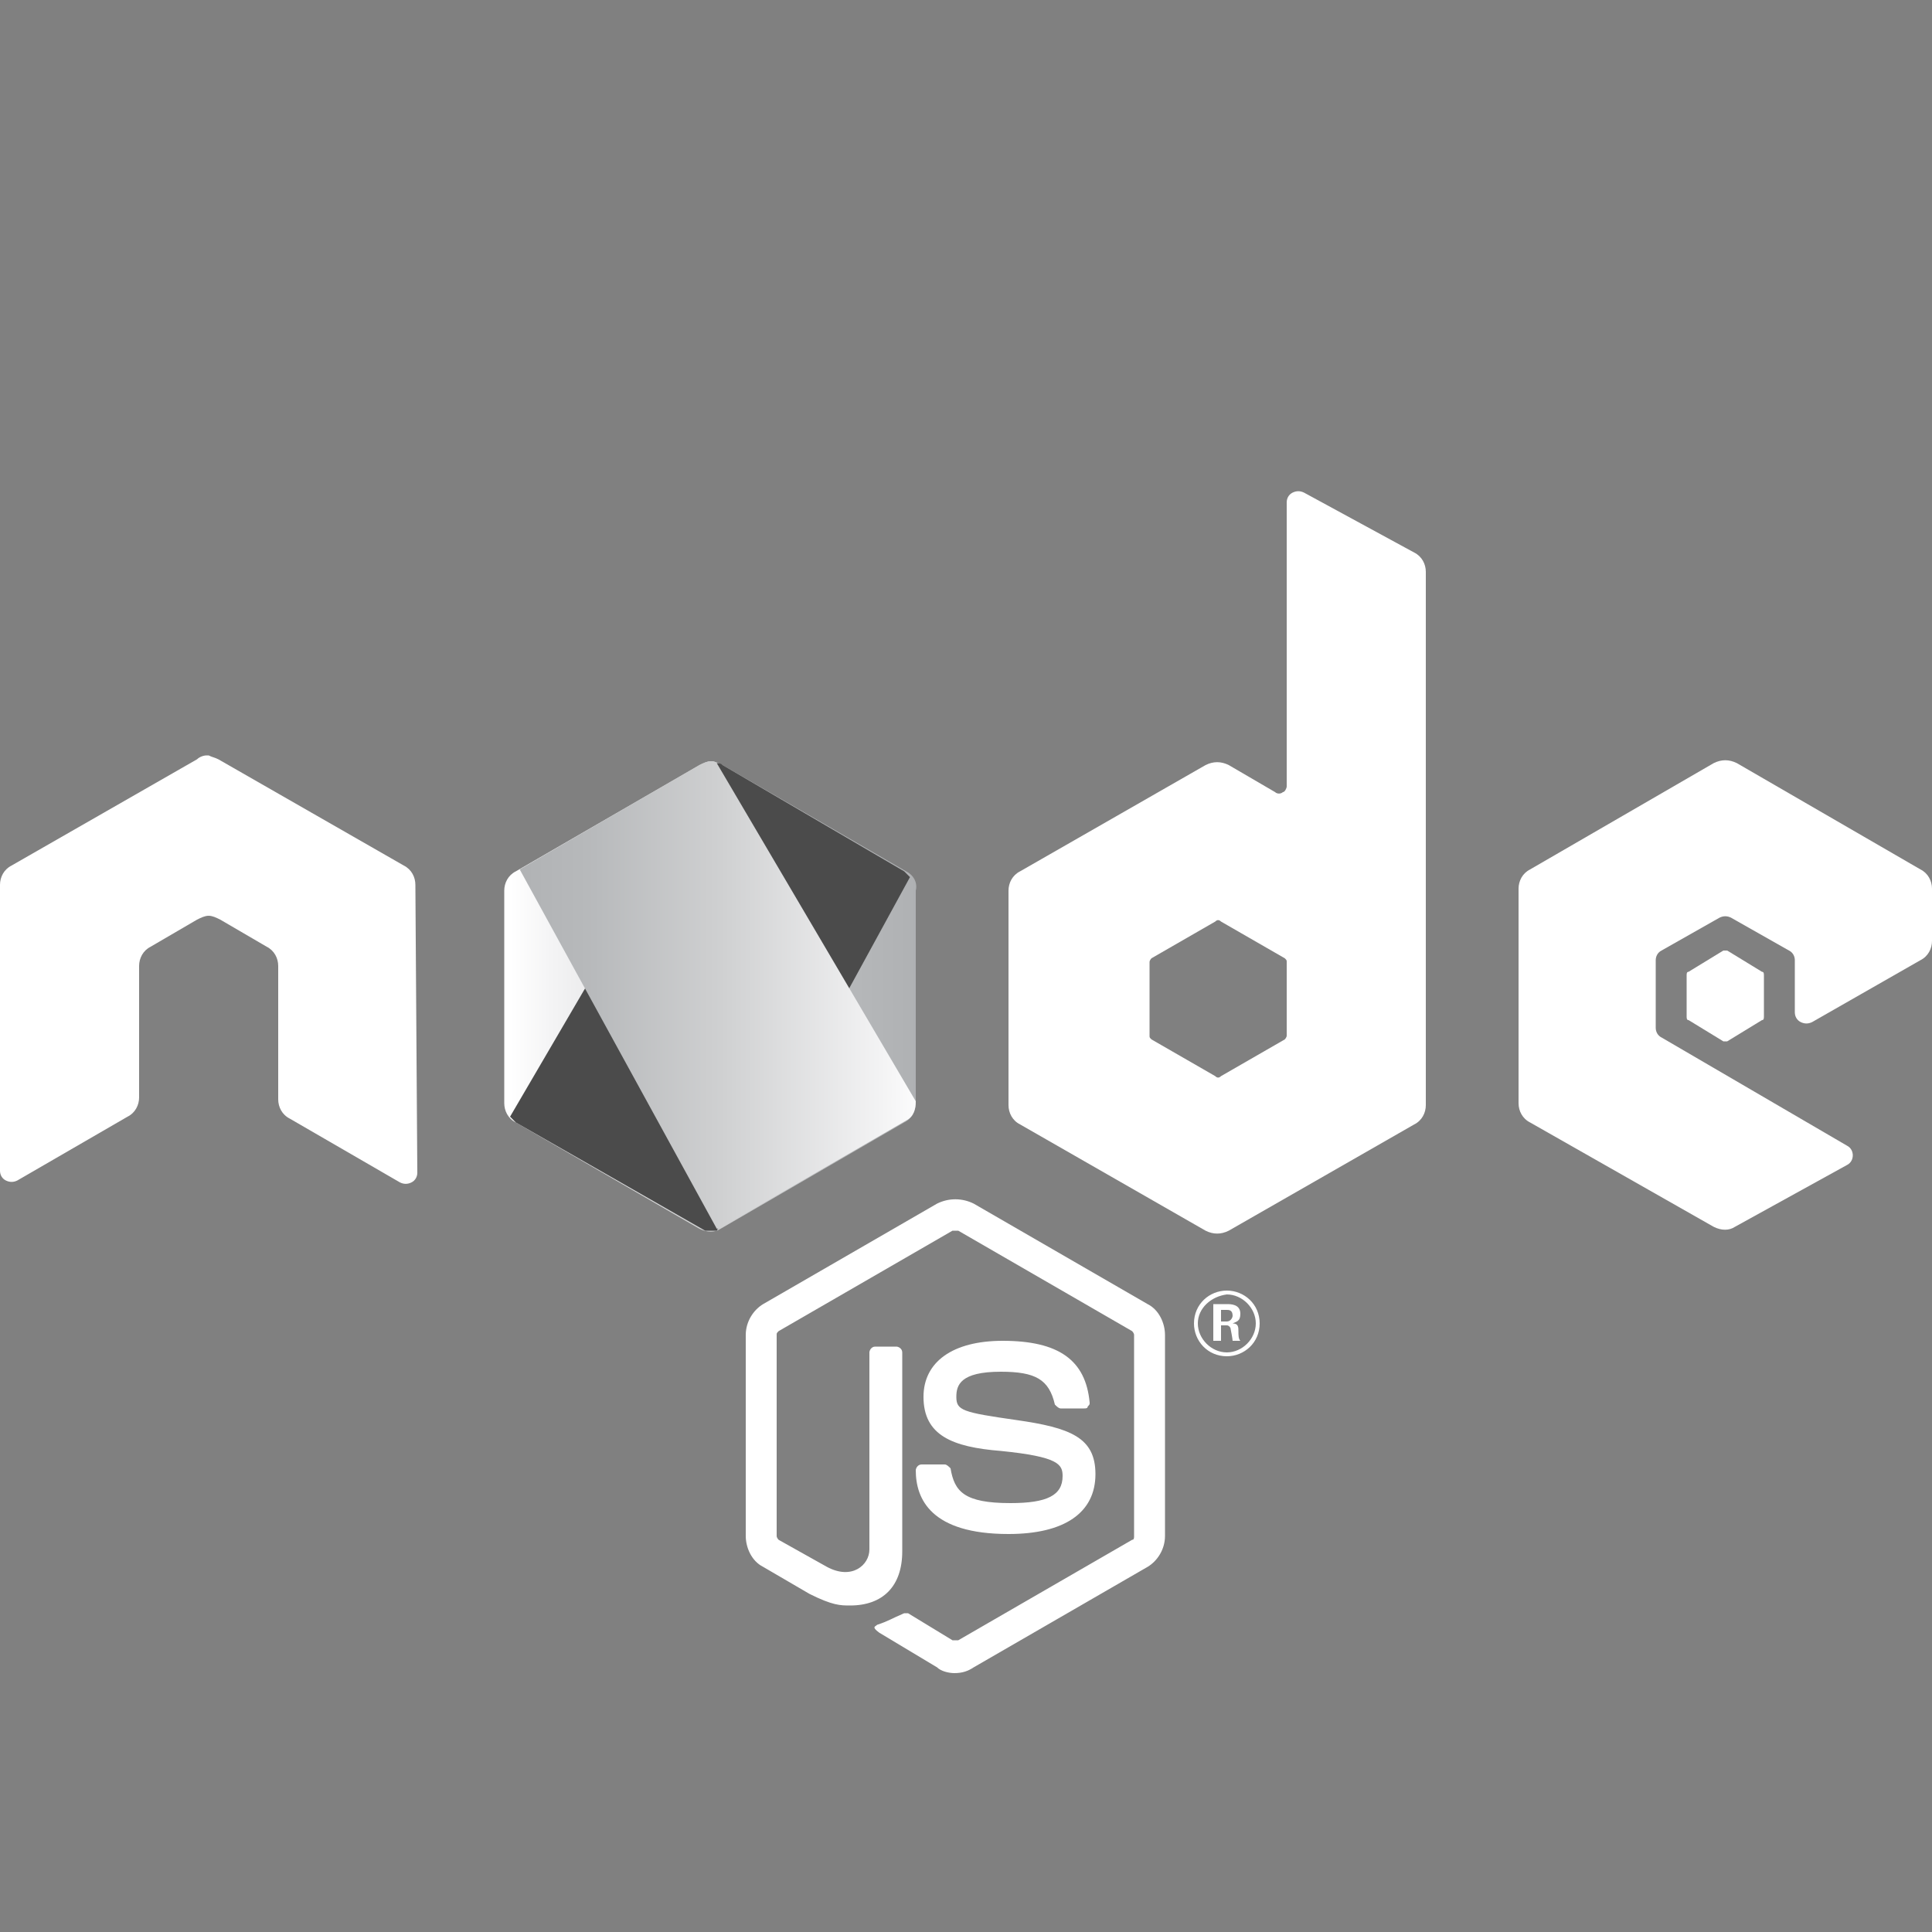 <?xml version="1.0" encoding="utf-8"?>
<!-- Generator: Adobe Illustrator 19.2.1, SVG Export Plug-In . SVG Version: 6.00 Build 0)  -->
<svg version="1.1" id="Ebene_1" xmlns="http://www.w3.org/2000/svg" xmlns:xlink="http://www.w3.org/1999/xlink" x="0px" y="0px"
	 viewBox="0 0 100 100" style="enable-background:new 0 0 100 100;" xml:space="preserve">
<rect x="0" y="0" width="100" height="100" fill="#808080" stroke="none"/>
<style type="text/css">
	.st0{fill:#FFFFFF;}
	.st1{fill:url(#SVGID_1_);}
	.st2{fill:#4B4B4B;}
	.st3{fill:url(#SVGID_2_);}
</style>
<g>
	<path class="st0" d="M49.4,86.6c-0.3,0-0.7-0.1-0.9-0.3l-3-1.8c-0.4-0.3-0.2-0.3-0.1-0.4c0.6-0.2,0.7-0.3,1.4-0.6
		c0.1,0,0.2,0,0.2,0l2.3,1.4c0.1,0,0.2,0,0.3,0l9-5.2c0.1,0,0.1-0.1,0.1-0.2V69.1c0-0.1-0.1-0.2-0.1-0.2l-9-5.2c-0.1,0-0.2,0-0.3,0
		l-9,5.2c-0.1,0.1-0.1,0.1-0.1,0.2v10.4c0,0.1,0.1,0.2,0.1,0.2l2.5,1.4c1.3,0.7,2.2-0.1,2.2-0.9V70c0-0.1,0.1-0.3,0.3-0.3h1.1
		c0.1,0,0.3,0.1,0.3,0.3v10.3c0,1.8-1,2.8-2.7,2.8c-0.5,0-0.9,0-2.1-0.6l-2.4-1.4c-0.6-0.3-0.9-1-0.9-1.6V69.1
		c0-0.7,0.4-1.3,0.9-1.6l9-5.2c0.6-0.3,1.3-0.3,1.9,0l9,5.2c0.6,0.3,0.9,1,0.9,1.6v10.4c0,0.7-0.4,1.3-0.9,1.6l-9,5.2
		C50.1,86.5,49.8,86.6,49.4,86.6"/>
	<path class="st0" d="M52.2,79.4c-4,0-4.8-1.8-4.8-3.3c0-0.1,0.1-0.3,0.3-0.3h1.2c0.1,0,0.2,0.1,0.3,0.2c0.2,1.2,0.7,1.8,3.1,1.8
		c1.9,0,2.7-0.4,2.7-1.4c0-0.6-0.2-1-3.2-1.3c-2.5-0.2-4-0.8-4-2.8c0-1.8,1.5-2.9,4.1-2.9c2.9,0,4.3,1,4.5,3.2c0,0.1,0,0.1-0.1,0.2
		c0,0.1-0.1,0.1-0.2,0.1h-1.2c-0.1,0-0.2-0.1-0.3-0.2c-0.3-1.3-1-1.7-2.8-1.7c-2.1,0-2.3,0.7-2.3,1.3c0,0.7,0.3,0.8,3.1,1.2
		c2.8,0.4,4.1,0.9,4.1,2.8C56.7,78.3,55.1,79.4,52.2,79.4"/>
	<path class="st0" d="M65.2,68.5c0,1-0.8,1.7-1.7,1.7c-1,0-1.7-0.8-1.7-1.7c0-1,0.8-1.7,1.7-1.7C64.4,66.8,65.2,67.5,65.2,68.5
		 M62,68.5c0,0.8,0.7,1.5,1.5,1.5c0.8,0,1.5-0.7,1.5-1.5c0-0.8-0.7-1.5-1.5-1.5C62.7,67.1,62,67.7,62,68.5 M62.8,67.5h0.7
		c0.2,0,0.7,0,0.7,0.5c0,0.4-0.2,0.4-0.4,0.5c0.3,0,0.3,0.2,0.3,0.4c0,0.2,0,0.4,0.1,0.5h-0.4c0-0.1-0.1-0.6-0.1-0.6
		c0-0.1-0.1-0.2-0.2-0.2h-0.3v0.8h-0.4C62.8,69.5,62.8,67.5,62.8,67.5z M63.2,68.4h0.3c0.2,0,0.3-0.2,0.3-0.3c0-0.3-0.2-0.3-0.3-0.3
		h-0.3V68.4z"/>
	<path class="st0" d="M21.5,45.8c0-0.4-0.2-0.8-0.6-1l-9.6-5.5c-0.2-0.1-0.3-0.1-0.5-0.2h-0.1c-0.2,0-0.4,0.1-0.5,0.2l-9.6,5.5
		C0.2,45,0,45.4,0,45.8l0,14.8c0,0.2,0.1,0.4,0.3,0.5c0.2,0.1,0.4,0.1,0.6,0l5.7-3.3c0.4-0.2,0.6-0.6,0.6-1V50c0-0.4,0.2-0.8,0.6-1
		l2.4-1.4c0.2-0.1,0.4-0.2,0.6-0.2c0.2,0,0.4,0.1,0.6,0.2l2.4,1.4c0.4,0.2,0.6,0.6,0.6,1v6.9c0,0.4,0.2,0.8,0.6,1l5.7,3.3
		c0.2,0.1,0.4,0.1,0.6,0c0.2-0.1,0.3-0.3,0.3-0.5L21.5,45.8z"/>
	<path class="st0" d="M67.5,25.5c-0.2-0.1-0.4-0.1-0.6,0c-0.2,0.1-0.3,0.3-0.3,0.5v14.7c0,0.1-0.1,0.3-0.2,0.3
		c-0.1,0.1-0.3,0.1-0.4,0l-2.4-1.4c-0.4-0.2-0.8-0.2-1.2,0l-9.6,5.5c-0.4,0.2-0.6,0.6-0.6,1v11.1c0,0.4,0.2,0.8,0.6,1l9.6,5.5
		c0.4,0.2,0.8,0.2,1.2,0l9.6-5.5c0.4-0.2,0.6-0.6,0.6-1V29.6c0-0.4-0.2-0.8-0.6-1L67.5,25.5z M66.6,53.6c0,0.1-0.1,0.2-0.1,0.2
		l-3.3,1.9c-0.1,0.1-0.2,0.1-0.3,0l-3.3-1.9c-0.1-0.1-0.1-0.1-0.1-0.2v-3.8c0-0.1,0.1-0.2,0.1-0.2l3.3-1.9c0.1-0.1,0.2-0.1,0.3,0
		l3.3,1.9c0.1,0.1,0.1,0.1,0.1,0.2L66.6,53.6L66.6,53.6z"/>
	<path class="st0" d="M99.4,49.7c0.4-0.2,0.6-0.6,0.6-1V46c0-0.4-0.2-0.8-0.6-1l-9.5-5.5c-0.4-0.2-0.8-0.2-1.2,0L79.2,45
		c-0.4,0.2-0.6,0.6-0.6,1v11.1c0,0.4,0.2,0.8,0.6,1l9.5,5.4c0.4,0.2,0.8,0.2,1.1,0l5.8-3.2c0.2-0.1,0.3-0.3,0.3-0.5
		s-0.1-0.4-0.3-0.5L86,53.7c-0.2-0.1-0.3-0.3-0.3-0.5v-3.5c0-0.2,0.1-0.4,0.3-0.5l3-1.7c0.2-0.1,0.4-0.1,0.6,0l3,1.7
		c0.2,0.1,0.3,0.3,0.3,0.5v2.7c0,0.2,0.1,0.4,0.3,0.5c0.2,0.1,0.4,0.1,0.6,0L99.4,49.7z"/>
	<path class="st0" d="M89.2,49.2c0.1,0,0.2,0,0.2,0l1.8,1.1c0.1,0,0.1,0.1,0.1,0.2v2.1c0,0.1,0,0.2-0.1,0.2l-1.8,1.1
		c-0.1,0-0.2,0-0.2,0l-1.8-1.1c-0.1,0-0.1-0.1-0.1-0.2v-2.1c0-0.1,0-0.2,0.1-0.2L89.2,49.2z"/>
	<g>
		
			<linearGradient id="SVGID_1_" gradientUnits="userSpaceOnUse" x1="-326.301" y1="-268.991" x2="-326.075" y2="-268.991" gradientTransform="matrix(94.204 0 0 94.204 30765.037 25391.57)">
			<stop  offset="0" style="stop-color:#FFFFFF"/>
			<stop  offset="5.300000e-03" style="stop-color:#FFFFFF"/>
			<stop  offset="0.105" style="stop-color:#F4F4F5"/>
			<stop  offset="0.492" style="stop-color:#CFD0D1"/>
			<stop  offset="0.804" style="stop-color:#B7B9BB"/>
			<stop  offset="1" style="stop-color:#AFB1B3"/>
		</linearGradient>
		<path class="st1" d="M46.9,45.1l-9.5-5.5c-0.2-0.1-0.4-0.2-0.6-0.2c-0.2,0-0.4,0.1-0.6,0.2l-9.5,5.5c-0.4,0.2-0.6,0.6-0.6,1v11
			c0,0.4,0.2,0.8,0.6,1l9.5,5.5c0.4,0.2,0.8,0.2,1.1,0l9.5-5.5c0.4-0.2,0.6-0.6,0.6-1v-11C47.5,45.7,47.3,45.3,46.9,45.1z"/>
		<path class="st2" d="M37.4,39.6c-0.1-0.1-0.2-0.1-0.3-0.1L26.4,57.8c0.1,0.1,0.2,0.2,0.3,0.3l9.8,5.6h0.6l10-18.3
			c-0.1-0.1-0.2-0.2-0.3-0.3L37.4,39.6z"/>
		
			<linearGradient id="SVGID_2_" gradientUnits="userSpaceOnUse" x1="-326.347" y1="-268.993" x2="-326.12" y2="-268.993" gradientTransform="matrix(97.178 0 0 97.178 31739.84 26191.646)">
			<stop  offset="0" style="stop-color:#AFB1B3"/>
			<stop  offset="0.196" style="stop-color:#B7B9BB"/>
			<stop  offset="0.507" style="stop-color:#CFD0D1"/>
			<stop  offset="0.895" style="stop-color:#F4F4F5"/>
			<stop  offset="0.995" style="stop-color:#FFFFFF"/>
			<stop  offset="1" style="stop-color:#FFFFFF"/>
		</linearGradient>
		<path class="st3" d="M36.8,39.4C36.8,39.4,36.8,39.4,36.8,39.4c-0.2,0-0.4,0.1-0.6,0.2L26.9,45l10.2,18.6c0.1,0,0.2-0.1,0.3-0.1
			l9.5-5.5c0.4-0.2,0.5-0.6,0.5-1v0L37.1,39.5C37,39.4,36.9,39.4,36.8,39.4z"/>
	</g>
</g>
</svg>
